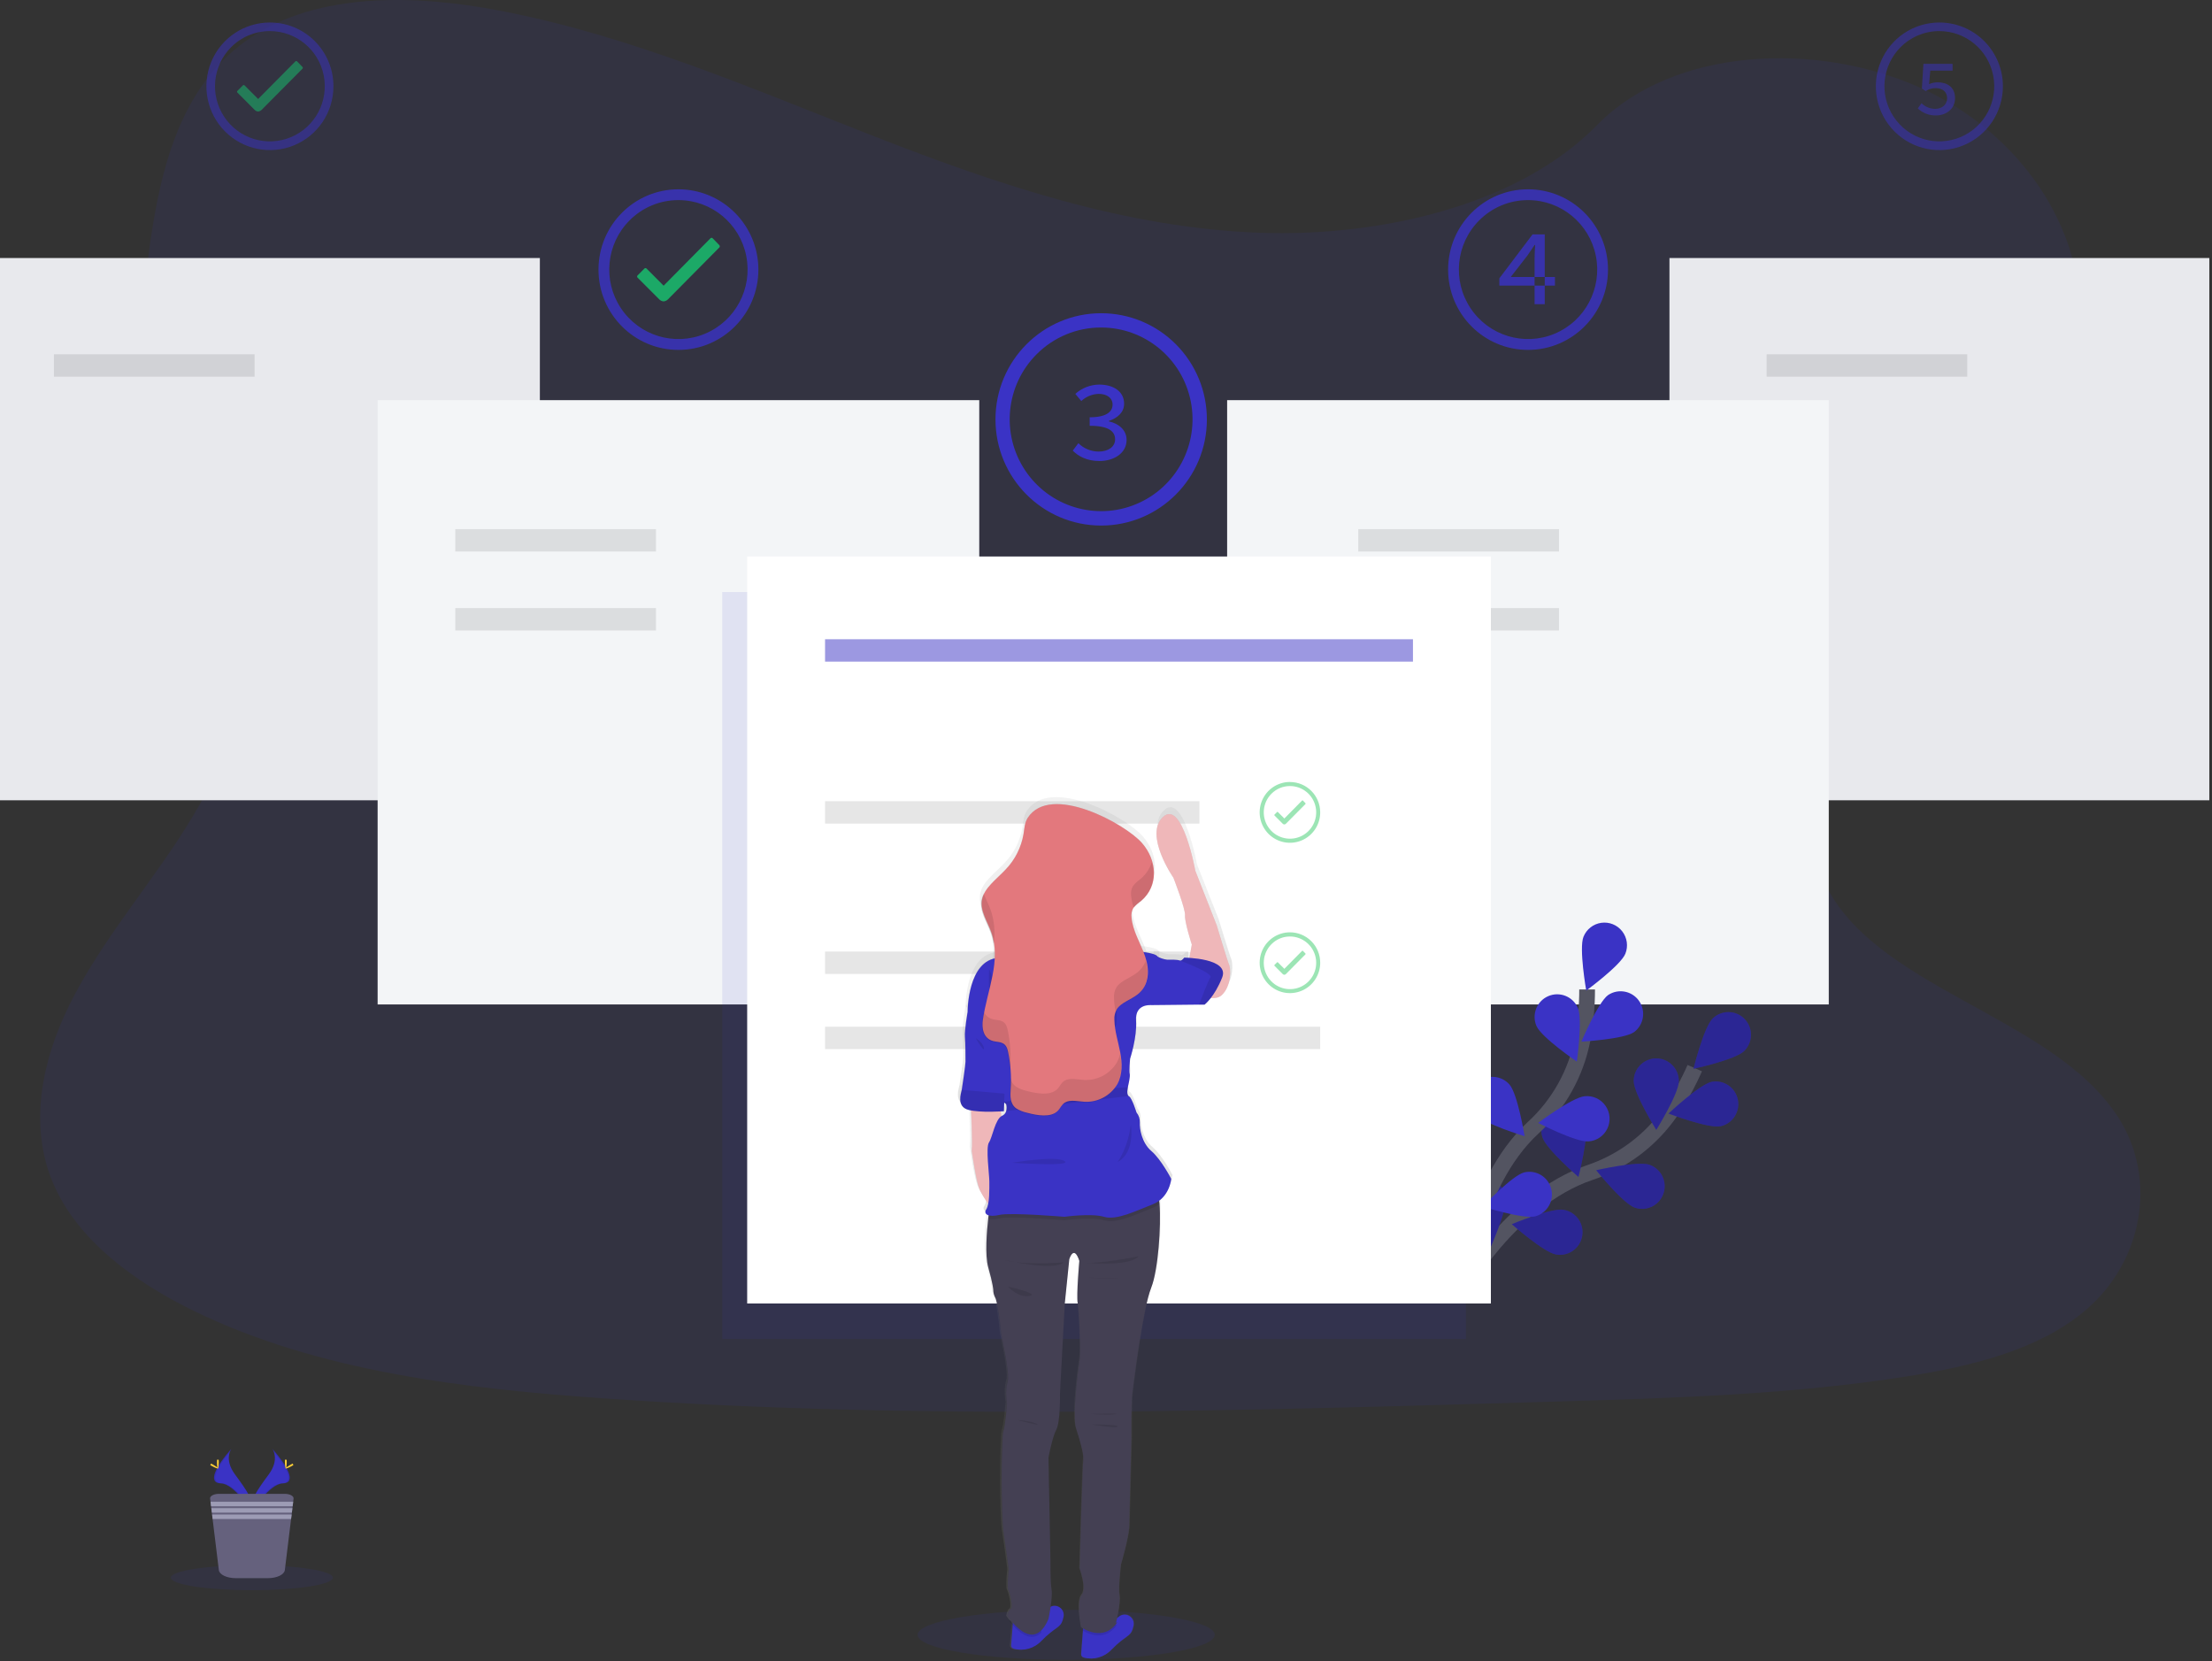 <svg xmlns="http://www.w3.org/2000/svg" xmlns:xlink="http://www.w3.org/1999/xlink" width="281" height="211" viewBox="0 0 281 211">
    <rect x="0" y="0" width="281" height="211" fill="#333333" stroke="none"/>
    <linearGradient id="a">
        <stop offset="0" stop-color="#808080" stop-opacity=".25"/>
        <stop offset=".54" stop-color="#808080" stop-opacity=".12"/>
        <stop offset="1" stop-color="#808080" stop-opacity=".1"/>
    </linearGradient>
    <linearGradient id="b" x1="50.016%" x2="50.016%" y1="99.982%" y2=".001%" xlink:href="#a"/>
    <linearGradient id="c" x1="50.028%" x2="50.028%" y1="99.976%" y2="-.106%" xlink:href="#a"/>
    <linearGradient id="d" x1="49.927%" x2="49.927%" y1="99.961%" y2="-.078%" xlink:href="#a"/>
    <linearGradient id="e" x1="50%" x2="50%" y1="99.99%" y2="0%" xlink:href="#a"/>
    <linearGradient id="f" x1="49.97%" x2="49.97%" y1="100.035%" y2="0%" xlink:href="#a"/>
    <linearGradient id="g" x1="50.021%" x2="50.021%" y1="99.979%" y2="-.046%" xlink:href="#a"/>
    <linearGradient id="h" x1="50.024%" x2="50.024%" y1="78.348%" y2="21.348%" xlink:href="#a"/>
    <linearGradient id="i" x1="50.001%" x2="50.001%" y1="99.927%" y2=".101%" xlink:href="#a"/>
    <linearGradient id="j" x1="49.988%" x2="49.988%" y1="99.782%" y2="0%" xlink:href="#a"/>
    <linearGradient id="k" x1="50.032%" x2="50.032%" y1="100%" y2=".02%" xlink:href="#a"/>
    <linearGradient id="l" x1="50%" x2="50%" y1="100%" y2="0%" xlink:href="#a"/>
    <linearGradient id="m" x1="50.004%" x2="50.004%" y1="100%" y2="-.007%" xlink:href="#a"/>
    <linearGradient id="n" x1="49.994%" x2="49.994%" y1="99.899%" y2="-.124%" xlink:href="#a"/>
    <linearGradient id="o" x1="49.975%" x2="49.975%" y1="99.987%" y2="-.029%" xlink:href="#a"/>
    <linearGradient id="p" x1="50.04%" x2="50.04%" y1="99.997%" y2="-.18%" xlink:href="#a"/>
    <linearGradient id="q" x1="50.04%" x2="50.04%" y1="99.797%" y2="-.19%" xlink:href="#a"/>
    <linearGradient id="r" x1="49.828%" x2="49.828%" y1="100%" y2="0%" xlink:href="#a"/>
    <linearGradient id="s" x1="49.939%" x2="49.939%" y1="99.889%" y2="-.222%" xlink:href="#a"/>
    <linearGradient id="t" x1="50.007%" x2="50.007%" y1="100.021%" y2=".095%" xlink:href="#a"/>
    <linearGradient id="u" x1="49.986%" x2="49.986%" y1="100.005%" y2="0%" xlink:href="#a"/>
    <linearGradient id="v" x1="49.783%" x2="49.783%" y1="100.118%" y2="0%" xlink:href="#a"/>
    <linearGradient id="w" x1="49.791%" x2="49.791%" y1="100.035%" y2="0%" xlink:href="#a"/>
    <linearGradient id="x" x1="51.108%" x2="51.108%" y1="100.087%" y2="0%" xlink:href="#a"/>
    <linearGradient id="y" x1="49.981%" x2="49.981%" y1="100.109%" y2=".574%" xlink:href="#a"/>
    <linearGradient id="z" x1="50%" x2="50%" y1="100.006%" y2="0%" xlink:href="#a"/>
    <linearGradient id="A" x1="49.993%" x2="49.993%" y1="66.72%" y2="32.72%" xlink:href="#a"/>
    <linearGradient id="B" x1="49.997%" x2="49.997%" y1="100.025%" y2="0%" xlink:href="#a"/>
    <linearGradient id="C" x1="49.996%" x2="49.996%" y1="99.974%" y2="-.014%" xlink:href="#a"/>
    <linearGradient id="D" x1="49.713%" x2="49.713%" y1="100%" y2="0%" xlink:href="#a"/>
    <linearGradient id="E" x1="49.888%" x2="49.888%" y1="100%" y2="-.036%" xlink:href="#a"/>
    <linearGradient id="F" x1="50.033%" x2="50.033%" y1="99.858%" y2="-.134%" xlink:href="#a"/>
    <linearGradient id="G" x1="50.083%" x2="50.083%" y1="100%" y2="0%" xlink:href="#a"/>
    <linearGradient id="H" x1="50.074%" x2="50.074%" y1="99.959%" y2="0%" xlink:href="#a"/>
    <linearGradient id="I" x1="50.009%" x2="50.009%" y1="100.128%" y2=".043%" xlink:href="#a"/>
    <linearGradient id="J" x1="49.992%" x2="49.992%" y1="100.132%" y2=".132%" xlink:href="#a"/>
    <g fill="none" fill-rule="evenodd">
        <path fill="#3a33c5" d="m160.116 29.567c-17.104-.595-33.394-6.142-48.949-12.209-15.555-6.067-30.962-12.798-47.657-16.001-10.737-2.07-23.018-2.362-31.668 3.421-8.322 5.563-11.018 15.176-12.463 24.078-1.089 6.704-1.728 13.761 1.253 20.038 2.072 4.358 5.745 8.021 8.288 12.193 8.845 14.526 2.593 32.436-6.99 46.616-4.493 6.651-9.712 13.005-13.182 20.078-3.47 7.073-5.074 15.195-2.038 22.419 3.007 7.166 10.177 12.538 17.944 16.32 15.775 7.684 34.356 9.881 52.488 11.129 40.125 2.755 80.461 1.563 120.692.366 14.889-.441 29.842-.889 44.488-3.201 8.134-1.285 16.53-3.323 22.437-8.244 7.495-6.245 9.353-16.819 4.329-24.651-8.425-13.135-31.713-16.397-37.609-30.493-3.24-7.761.087-16.402 4.799-23.597 10.106-15.439 27.043-28.983 27.934-46.627.613-12.119-7.529-24.256-20.119-29.991-13.195-6.012-31.496-5.255-41.227 4.692-10.029 10.247-27.651 14.191-42.749 13.663z" opacity=".1"/>
        <path fill="#e8e9ed" d="m0 32.773h68.582v68.876h-68.582z"/>
        <path fill="#e8e9ed" d="m212.078 32.773h68.582v68.876h-68.582z"/>
        <path fill="#17c671" d="m38.423 8.501-.684-.703c-.028-.031-.067-.048-.108-.048-.041-.001-.081.016-.108.048l-4.731 4.777-1.723-1.728c-.028-.03-.067-.047-.108-.047-.041 0-.08.017-.108.047l-.69.693c-.03.029-.048.069-.048.111 0 .042.017.082.048.111l2.172 2.179c.117.13.278.21.452.223.171-.015.332-.091.452-.215l5.188-5.226c.057-.063.057-.159 0-.223z" opacity=".5"/>
        <path fill="#3a33c5" fill-rule="nonzero" d="m34.29 3.949c3.327.002 6.189 2.364 6.836 5.641.647 3.277-1.1 6.557-4.174 7.835-3.074 1.277-6.618.197-8.466-2.582s-1.484-6.48.868-8.843c1.307-1.318 3.084-2.057 4.937-2.052zm0-1.091c-3.264 0-6.206 1.975-7.454 5.003-1.249 3.028-.558 6.514 1.75 8.831s5.779 3.01 8.794 1.755c3.015-1.255 4.98-4.21 4.979-7.488.001-2.149-.849-4.21-2.363-5.729-1.513-1.519-3.566-2.372-5.706-2.371z" opacity=".5"/>
        <path fill="#17c671" d="m91.391 31.148-.862-.886c-.035-.038-.084-.059-.135-.058-.052-.002-.103.019-.137.058l-5.954 6.025-2.17-2.176c-.035-.037-.084-.058-.135-.058-.052-0-.101.021-.137.058l-.869.873c-.038.036-.06.087-.06.139s.022.103.06.139l2.733 2.739c.148.163.352.263.571.279.214-.018.414-.112.566-.265l6.528-6.593c.063-.077.063-.188 0-.265z" opacity=".8"/>
        <path fill="#3a33c5" fill-rule="nonzero" d="m86.185 25.416c4.192.001 7.799 2.975 8.617 7.105.817 4.129-1.384 8.263-5.257 9.874-3.873 1.611-8.339.25-10.668-3.251-2.329-3.5-1.871-8.165 1.093-11.142 1.644-1.662 3.883-2.593 6.216-2.585zm0-1.372c-5.609 0-10.156 4.567-10.156 10.2s4.547 10.2 10.156 10.2 10.156-4.567 10.156-10.2c.001-2.705-1.069-5.3-2.974-7.213-1.905-1.913-4.488-2.987-7.182-2.987z" opacity=".8"/>
        <path fill="#3a33c5" fill-rule="nonzero" d="m246.367 3.949c3.327.002 6.189 2.364 6.836 5.641.647 3.277-1.1 6.557-4.174 7.835-3.074 1.277-6.618.197-8.466-2.582-1.848-2.778-1.484-6.48.868-8.843 1.307-1.318 3.084-2.057 4.937-2.052zm0-1.091c-3.264 0-6.206 1.975-7.454 5.003-1.249 3.028-.558 6.514 1.75 8.831 2.308 2.317 5.779 3.01 8.794 1.755 3.015-1.255 4.98-4.21 4.979-7.488.001-2.149-.849-4.21-2.363-5.729-1.513-1.519-3.566-2.372-5.706-2.371z" opacity=".5"/>
        <path fill="#3a33c5" fill-rule="nonzero" d="m194.102 25.416c4.193-.005 7.806 2.965 8.628 7.095s-1.376 8.267-5.248 9.881c-3.873 1.614-8.342.255-10.673-3.245-2.331-3.501-1.874-8.167 1.091-11.145 1.645-1.66 3.883-2.591 6.216-2.585zm.013-1.372c-5.609 0-10.156 4.567-10.156 10.2s4.547 10.2 10.156 10.2c5.609 0 10.156-4.567 10.156-10.2.001-2.708-1.071-5.304-2.979-7.218-1.908-1.913-4.495-2.986-7.191-2.982z" opacity=".8"/>
        <path fill="#3a33c5" fill-rule="nonzero" d="m139.888 41.6c5.539.004 10.305 3.936 11.382 9.393 1.078 5.457-1.832 10.918-6.95 13.045-5.118 2.127-11.02.328-14.097-4.298-3.077-4.626-2.472-10.79 1.445-14.724 2.175-2.196 5.135-3.426 8.219-3.416zm0-1.815c-7.416 0-13.428 6.038-13.428 13.485 0 7.448 6.012 13.485 13.428 13.485 7.416 0 13.428-6.038 13.428-13.485.001-3.577-1.414-7.007-3.932-9.536-2.518-2.529-5.934-3.95-9.496-3.949z"/>
        <path fill="#f3f5f7" d="m47.971 50.826h76.428v76.756h-76.428z"/>
        <path fill="#f3f5f7" d="m155.888 50.826h76.428v76.756h-76.428z"/>
        <path fill="#000" d="m6.853 45h25.492v2.845h-25.492z" opacity=".1"/>
        <path fill="#000" d="m224.419 45h25.492v2.845h-25.492z" opacity=".1"/>
        <path stroke="#535461" stroke-width="2" d="m185.307 164.131s6.623-11.781 16.596-15.176c4.192-1.397 7.82-4.122 10.338-7.766 1.181-1.742 2.202-3.589 3.05-5.518"/>
        <g fill="#3a33c5">
            <path d="m221.563 133.503c-1.136 1.107-6.43 2.253-6.43 2.253s1.3-5.279 2.437-6.388c1.137-1.107 2.953-1.079 4.055.062s1.075 2.965-.062 4.073z"/>
            <path d="m218.568 143.053c-1.554.311-6.607-1.616-6.607-1.616s3.946-3.716 5.5-4.032c1.535-.269 3.003.742 3.306 2.277s-.67 3.032-2.191 3.371z"/>
            <path d="m207.667 153.39c-1.496-.531-4.897-4.751-4.897-4.751s5.285-1.213 6.773-.693c.968.337 1.684 1.166 1.878 2.177s-.164 2.048-.938 2.722c-.774.674-1.848.882-2.816.545z"/>
            <path d="m197.677 159.343c-1.565-.265-5.629-3.851-5.629-3.851s5-2.089 6.562-1.831c1.019.159 1.874.855 2.24 1.822s.187 2.058-.469 2.857c-.656.798-1.689 1.181-2.704 1.004z"/>
            <path d="m207.54 137.312c0 1.592 2.865 6.203 2.865 6.203s2.865-4.61 2.865-6.2c0-1.59-1.284-2.88-2.867-2.88s-2.867 1.289-2.867 2.88z"/>
            <path d="m195.931 144.43c.473 1.518 4.583 5.059 4.583 5.059s1.364-5.26.891-6.779c-.306-.982-1.11-1.725-2.11-1.95s-2.043.103-2.737.86c-.694.757-.933 1.828-.627 2.81z"/>
            <path d="m185.592 152.894c.211 1.577 3.663 5.762 3.663 5.762s2.23-4.953 2.022-6.529c-.136-1.02-.804-1.889-1.752-2.28-.948-.391-2.031-.245-2.842.384-.811.629-1.227 1.644-1.09 2.664z"/>
        </g>
        <path fill="#000" d="m221.563 133.503c-1.136 1.107-6.43 2.253-6.43 2.253s1.3-5.279 2.437-6.388c1.137-1.107 2.953-1.079 4.055.062s1.075 2.965-.062 4.073z" opacity=".25"/>
        <path fill="#000" d="m218.568 143.053c-1.554.311-6.607-1.616-6.607-1.616s3.946-3.716 5.5-4.032c1.535-.269 3.003.742 3.306 2.277s-.67 3.032-2.191 3.371z" opacity=".25"/>
        <path fill="#000" d="m207.667 153.39c-1.496-.531-4.897-4.751-4.897-4.751s5.285-1.213 6.773-.693c.968.337 1.684 1.166 1.878 2.177s-.164 2.048-.938 2.722c-.774.674-1.848.882-2.816.545z" opacity=".25"/>
        <path fill="#000" d="m197.677 159.343c-1.565-.265-5.629-3.851-5.629-3.851s5-2.089 6.562-1.831c1.019.159 1.874.855 2.24 1.822s.187 2.058-.469 2.857c-.656.798-1.689 1.181-2.704 1.004z" opacity=".25"/>
        <path fill="#000" d="m207.54 137.312c0 1.592 2.865 6.203 2.865 6.203s2.865-4.61 2.865-6.2c0-1.59-1.284-2.88-2.867-2.88s-2.867 1.289-2.867 2.88z" opacity=".25"/>
        <path fill="#000" d="m195.931 144.43c.473 1.518 4.583 5.059 4.583 5.059s1.364-5.26.891-6.779c-.306-.982-1.11-1.725-2.11-1.95s-2.043.103-2.737.86c-.694.757-.933 1.828-.627 2.81z" opacity=".25"/>
        <path fill="#000" d="m185.592 152.894c.211 1.577 3.663 5.762 3.663 5.762s2.23-4.953 2.022-6.529c-.136-1.02-.804-1.889-1.752-2.28-.948-.391-2.031-.245-2.842.384-.811.629-1.227 1.644-1.09 2.664z" opacity=".25"/>
        <path stroke="#535461" stroke-width="2" d="m185.687 163.898s1.303-13.464 9.049-20.628c3.269-2.986 5.486-6.956 6.319-11.314.378-2.072.566-4.174.563-6.28"/>
        <path fill="#3a33c5" d="m206.475 121.141c-.592 1.476-4.968 4.677-4.968 4.677s-.943-5.353-.351-6.829c.383-.954 1.244-1.631 2.258-1.775 1.014-.144 2.028.266 2.66 1.076.632.81.785 1.897.402 2.852z"/>
        <path fill="#3a33c5" d="m207.59 131.091c-1.295.916-6.699 1.216-6.699 1.216s2.114-5.011 3.401-5.924c1.294-.857 3.032-.526 3.923.747.892 1.273.615 3.027-.625 3.961z"/>
        <path fill="#3a33c5" d="m201.795 144.977c-1.586.133-6.393-2.349-6.393-2.349s4.334-3.257 5.912-3.389c1.031-.106 2.039.355 2.636 1.207.597.851.69 1.96.243 2.899-.447.94-1.364 1.564-2.398 1.632z"/>
        <path fill="#3a33c5" d="m195.056 154.492c-1.535.398-6.699-1.231-6.699-1.231s3.726-3.944 5.259-4.345c1.519-.364 3.048.56 3.44 2.078.392 1.518-.497 3.072-2 3.496z"/>
        <path fill="#3a33c5" d="m195.191 130.332c.642 1.454 5.122 4.512 5.122 4.512s.764-5.382.124-6.837c-.641-1.455-2.336-2.112-3.784-1.468s-2.103 2.346-1.461 3.801z"/>
        <path fill="#3a33c5" d="m187.447 141.558c1.057 1.194 6.232 2.76 6.232 2.76s-.877-5.367-1.921-6.561c-1.045-1.195-2.857-1.314-4.047-.264-1.19 1.05-1.308 2.869-.263 4.065z"/>
        <path fill="#3a33c5" d="m181.414 153.507c.827 1.356 5.674 3.779 5.674 3.779s.042-5.438-.793-6.794c-.829-1.355-2.595-1.779-3.944-.946-1.349.833-1.771 2.606-.942 3.961z"/>
        <path fill="#000" d="m57.837 67.209h25.492v2.845h-25.492z" opacity=".1"/>
        <path fill="#000" d="m104.811 92.219h15.22v2.845h-15.22z" opacity=".1"/>
        <path fill="#000" d="m104.811 111.312h22.537v2.845h-22.537z" opacity=".1"/>
        <path fill="#000" d="m57.837 77.237h25.492v2.845h-25.492z" opacity=".1"/>
        <path fill="#000" d="m172.55 67.209h25.492v2.845h-25.492z" opacity=".1"/>
        <path fill="#000" d="m172.55 77.237h25.492v2.845h-25.492z" opacity=".1"/>
        <path fill="#3a33c5" d="m136.276 57.235.714-.94c.686.676 1.608 1.056 2.569 1.062 1.205 0 2.098-.592 2.098-1.55 0-1.04-.856-1.725-3.229-1.725v-1.08c2.114 0 2.907-.698 2.907-1.619 0-.833-.711-1.354-1.765-1.354-.822.024-1.606.347-2.209.908l-.758-.908c.833-.748 1.908-1.168 3.026-1.181 1.826 0 3.171.881 3.171 2.426 0 1.088-.793 1.799-1.934 2.192v.058c1.224.265 2.249 1.08 2.249 2.352 0 1.677-1.586 2.683-3.457 2.683-1.591-.003-2.682-.61-3.38-1.324z"/>
        <path fill="#3a33c5" d="m4.667 3.052c0-.51.045-1.16.071-1.669h-.066c-.291.451-.621.9-.917 1.348l-2.114 2.723h5.613v1.096h-7.061v-.929l4.215-5.574h1.551v8.862h-1.292z" opacity=".8" transform="translate(190.278 29.726)"/>
        <path fill="#3a33c5" d="m.225 5.807.478-.656c.462.455 1.083.711 1.731.714.851 0 1.52-.51 1.52-1.346s-.589-1.287-1.464-1.287c-.443-.004-.877.125-1.247.369l-.497-.321.201-3.134h3.7v.863h-2.828l-.156 1.717c.344-.157.719-.237 1.097-.234 1.213 0 2.201.626 2.201 2.012s-1.158 2.195-2.408 2.195c-.863.025-1.701-.295-2.328-.892z" opacity=".5" transform="translate(243.397 7.962)"/>
        <path fill="#3a33c5" d="m91.746 75.196h94.476v94.881h-94.476z" opacity=".1"/>
        <path fill="#fff" d="m94.917 70.684h94.476v94.881h-94.476z"/>
        <path fill="#3a33c5" d="m104.811 81.194h74.684v2.845h-74.684z" opacity=".5"/>
        <path fill="#000" d="m104.811 101.766h47.556v2.845h-47.556z" opacity=".1"/>
        <path fill="#000" d="m104.811 120.862h46.142v2.845h-46.142z" opacity=".1"/>
        <path fill="#000" d="m104.811 130.409h62.9v2.845h-62.9z" opacity=".1"/>
        <path fill="#3acc6c" d="m165.838 102.018-.325-.337c-.014-.013-.033-.021-.053-.021-.019 0-.037.008-.05.021l-2.254 2.283-.822-.825c-.015-.013-.033-.021-.053-.021-.019.001-.037.008-.05.021l-.33.332c-.014.014-.022.033-.022.053 0 .02.008.039.022.053l1.036 1.038c.056.062.134.099.217.106.082-.007.158-.044.214-.104l2.471-2.492c.025-.031.025-.075 0-.106z" opacity=".5"/>
        <path fill="#3acc6c" fill-rule="nonzero" d="m163.869 99.841c1.589-.001 2.957 1.125 3.268 2.69.311 1.565-.523 3.132-1.99 3.743-1.468.611-3.161.096-4.044-1.231-.883-1.327-.71-3.095.414-4.223.622-.629 1.469-.982 2.352-.979zm0-.518c-1.556-.001-2.959.939-3.555 2.383s-.267 3.105.833 4.21c1.1 1.105 2.755 1.435 4.192.837 1.437-.598 2.374-2.007 2.372-3.57-.003-2.129-1.722-3.854-3.843-3.854z" opacity=".5"/>
        <path fill="#3acc6c" d="m165.838 121.111-.325-.334c-.014-.014-.033-.022-.053-.021-.019-.001-.038.007-.05.021l-2.254 2.28-.822-.823c-.014-.015-.033-.023-.053-.024-.019.001-.038.009-.05.024l-.33.329c-.014.014-.022.033-.022.053 0 .02.008.039.022.053l1.036 1.04c.056.062.134.099.217.106.081-.008.157-.045.214-.104l2.471-2.495c.025-.031.025-.075 0-.106z" opacity=".5"/>
        <path fill="#3acc6c" fill-rule="nonzero" d="m163.869 118.951c1.589-.001 2.957 1.125 3.268 2.69.311 1.565-.523 3.132-1.99 3.743-1.468.611-3.161.096-4.044-1.231-.883-1.327-.71-3.095.414-4.223.622-.629 1.469-.982 2.352-.979zm0-.531c-1.555-.001-2.958.939-3.554 2.382s-.268 3.104.832 4.209 2.754 1.436 4.191.838c1.437-.598 2.374-2.006 2.374-3.568.001-1.024-.404-2.006-1.125-2.73-.721-.724-1.698-1.131-2.718-1.131z" opacity=".5"/>
        <ellipse cx="135.443" cy="207.651" fill="#3a33c5" opacity=".1" rx="18.872" ry="3.18"/>
        <path fill="#3a33c5" d="m34.596 184.027s.983 1.293-.455 3.246c-1.438 1.953-2.627 3.599-2.146 4.817 0 0 2.17-3.625 3.938-3.676 1.768-.05.605-2.206-1.337-4.387z"/>
        <path fill="#000" d="m34.596 184.027c.086.125.153.262.201.406 1.723 2.036 2.643 3.933.986 3.981-1.543.045-3.396 2.816-3.84 3.517.014.054.032.107.053.159 0 0 2.17-3.625 3.938-3.676 1.768-.05.605-2.206-1.337-4.387z" opacity=".1"/>
        <path fill="#ffd037" d="m36.425 185.675c0 .457-.05.825-.114.825-.063 0-.114-.369-.114-.825s.063-.242.127-.242.1-.212.1.242z"/>
        <path fill="#ffd037" d="m37.054 186.219c-.399.218-.745.35-.774.295-.029-.056.264-.265.666-.496.402-.231.24-.058.264 0s.24-.016-.156.202z"/>
        <path fill="#3a33c5" d="m29.395 184.027s-.986 1.293.455 3.246c1.44 1.953 2.624 3.599 2.146 4.817 0 0-2.172-3.625-3.938-3.676-1.765-.05-.608-2.206 1.337-4.387z"/>
        <path fill="#000" d="m29.395 184.027c-.086.125-.153.262-.201.406-1.726 2.036-2.643 3.933-.986 3.981 1.543.045 3.396 2.816 3.84 3.517-.016.053-.032.106-.053.159 0 0-2.172-3.625-3.938-3.676-1.765-.05-.608-2.206 1.337-4.387z" opacity=".1"/>
        <path fill="#ffd037" d="m27.564 185.675c0 .457.05.825.114.825s.114-.369.114-.825-.063-.242-.127-.242-.1-.212-.1.242z"/>
        <path fill="#ffd037" d="m26.938 186.219c.396.218.743.35.774.295.032-.056-.264-.265-.666-.496-.402-.231-.24-.058-.264 0s-.243-.016.156.202z"/>
        <ellipse cx="31.996" cy="200.394" fill="#3a33c5" opacity=".1" rx="10.293" ry="1.587"/>
        <path fill="#65617d" d="m37.294 190.346-.05.406-.069.568-.029.239-.069.571-.029.239-.071.568-.793 6.487c-.069.579-1.012 1.03-2.149 1.03h-4.088c-1.136 0-2.077-.451-2.146-1.03l-.793-6.487-.069-.568-.029-.239-.069-.571-.029-.239-.069-.568-.053-.406c-.04-.326.47-.602 1.113-.602h8.372c.647 0 1.158.276 1.118.602z"/>
        <path fill="#9d9cb5" d="m37.244 190.749-.069.571h-10.36l-.071-.571z"/>
        <path fill="#9d9cb5" d="m37.146 191.559-.069.571h-10.164l-.069-.571z"/>
        <path fill="#9d9cb5" d="m37.049 192.366-.071.571h-9.966l-.069-.571z"/>
        <path fill="#000" fill-rule="nonzero" d="m156.144 122.563c-.177-.364-1.586-5.043-1.586-5.043l-2.714-6.919s-1.646-9.106-4.104-6.834c-2.458 2.272 1.321 7.723 1.321 7.723s1.551 3.981 1.472 4.777c-.079.796.864 3.716.864 3.716l-.307 1.677c-.399-.027-.658-.027-.658-.027s-.243.35-.476.374c-.039.005-.08-0-.116-.016-.264-.119-1.139-.096-1.586-.096-.415-.056-.817-.186-1.187-.382-.153-.308-1.02-.491-1.789-.595-.584-1.46-1.406-2.88-1.52-4.403-.056-.415.026-.836.233-1.2.051-.078.11-.151.174-.218.214-.218.476-.409.714-.61.119-.101.227-.204.33-.311 2.016-1.964 1.697-5.006-.132-7.11-2.114-2.434-11.649-7.67-14.535-3.185-.402.626-.415 1.351-.529 2.046-.288 1.701-1.082 3.274-2.278 4.512-.957 1.022-2.212 1.964-2.762 3.121l-.018-.042c-.131.251-.227.519-.285.796-.277 1.409.669 2.766 1.165 4.138.169.466.291.948.365 1.439l.032-.303c.122.701.163 1.413.124 2.123-3.462.711-3.465 6.704-3.465 6.704s-.425 2.389-.354 3.241.071 2.715.071 3.169-.428 3.241-.476 3.575c-.061.369-.711 2.137.859 2.535.108.029.225.053.344.074.066 1.431.19 4.432.082 5.096 0 0 .571 4.029 1.044 5.043.304.599.657 1.172 1.057 1.712-.034.245-.115.48-.24.693-.24.353-.116.642.288.767-.012.122-.028.26-.048.414-.172 1.555-.431 4.642 0 6.208.605 2.145.64 2.858.64 2.858-0.0.349.085.693.248 1.001.264.358.714 3.681.714 4.217 0 .536 1.21 5.361.854 6.505s-.071 2.752-.071 2.752-.214 2.824-.462 3.432c-.248.608-.357 10.401.034 12.939.391 2.537.642 4.647.642 4.647s-.264 2.322-.037 2.654.605 2.253.32 2.359c-.285.106-.425.894-.425.894.15.23.313.453.486.666-.11-.039-.218-.085-.322-.138.114.162.283.385.489.629l-.193 2.569c-.017.208.117.398.317.451 1.273.351 2.635-.037 3.536-1.006 1.779-1.823 2.378-1.571 2.706-2.681.032-.119.063-.234.087-.345.1-.436-.059-.892-.409-1.169-.35-.278-.827-.329-1.227-.131.114-.796.203-1.669.116-2.171-.177-1.035-.143-3.753-.143-3.753l-.248-13.005s.462-2.572.996-3.572.462-4.512.462-4.512l.605-11.511.603-5.574s.568-1.93 1.279.215c0 0-.391 4.324-.211 5.361.18 1.038.425 6.075.248 7.185s-.962 7.185-.462 8.721c.499 1.537 1.031 3.395.925 4.002s-.462 13.801-.462 13.801.959 2.537.248 3.36c-.711.823-.034 4.111-.034 4.111s.085.061.233.149l-.021.265-.222 2.957c-.016.207.117.397.317.451 1.273.35 2.634-.038 3.536-1.006 1.779-1.823 2.378-1.574 2.706-2.681.032-.119.063-.236.09-.348.11-.485-.1-.987-.521-1.248-.422-.261-.962-.223-1.344.093-.012.013-.025.024-.04.035-.045.04-.092.074-.14.109l-.069.045c.177-.817.436-2.211.314-2.869-.177-.966.177-3.896.177-3.896s1.033-3.503 1.057-4.897c.024-1.393.285-11.147.285-11.147s-.034-4.538.108-5.645c.143-1.107 1.279-10.688 2.418-13.536.875-2.192 1.266-7.779 1.033-10.616-.013-.143-.026-.265-.04-.403 1.393-1.051 1.541-2.781 1.541-2.781s-1.282-2.479-2.516-3.527c-1.234-1.048-1.52-2.858-1.472-3.623.022-.466-.13-.924-.425-1.285 0 0-.571-1.858-.951-2.049-.031-.016-.059-.037-.082-.064-.264-.281-.061-1.08-.061-1.08v-.024c.042-.186.32-1.385.23-1.693s.048-1.906.048-1.906.904-2.715.761-4.86c-.143-2.145 1.85-1.956 1.85-1.956l6.155-.064h.7c.295-.253.561-.539.793-.852.48.091.977-.031 1.361-.334 1.306-1.2 1.144-3.49.967-3.859zm-28.624 18.579.045-1.088.24.207c.073.285.073.585 0 .871-.075.272-.27.495-.529.605-.031.015-.06.033-.087.053l-.061-.621c.251-.016.391-.029.391-.029z" opacity=".1"/>
        <path fill="url(#b)" d="m150.61 124.673s3.504 2.264 4.831 1.062c1.327-1.202 1.163-3.522.983-3.888s-1.607-5.077-1.607-5.077l-2.756-6.975s-1.676-9.18-4.176-6.901c-2.5 2.28 1.348 7.784 1.348 7.784s1.586 4.016 1.496 4.82c-.09.804.877 3.75.877 3.75z"/>
        <path fill="url(#c)" d="m144.075 206.464c-.026.114-.055.231-.092.35-.325 1.117-.941.865-2.748 2.702-.92.978-2.302 1.368-3.594 1.014-.202-.053-.338-.244-.322-.454l.227-2.981.108-1.436s2.878.812 4.345-.215c.048-.035.095-.069.14-.109l.042-.035c.387-.318.932-.356 1.358-.094.427.262.642.766.537 1.257z"/>
        <path fill="url(#d)" d="m135.044 205.339c-.024.114-.055.231-.09.35-.325 1.117-.941.865-2.748 2.702-.92.977-2.301 1.368-3.594 1.017-.204-.052-.341-.246-.322-.457l.225-2.981.111-1.436s2.878.812 4.342-.215c.05-.035.095-.069.143-.109l.042-.035c.386-.32.932-.358 1.359-.096.427.262.641.767.534 1.258z"/>
        <path fill="url(#e)" d="m4.154.096.119 1.547c-1.654 1.646-3.621-.796-4.202-1.608 1.514.78 4.083.061 4.083.061z" opacity=".1" transform="translate(127.909 205.692)"/>
        <path fill="url(#f)" d="m4.353.99.219-.143c-1.512 2.288-3.753 1.231-4.45.823l.108-1.436s2.878.812 4.345-.215c-.116.56-.222.971-.222.971z" opacity=".1" transform="translate(137.423 205.426)"/>
        <path fill="url(#g)" d="m146.371 163.139c-1.158 2.882-2.315 12.541-2.46 13.658s-.108 5.693-.108 5.693l-.301 11.243c-.034 1.407-1.084 4.937-1.084 4.937s-.362 2.957-.182 3.928-.47 3.533-.47 3.533l.219-.143c-1.81 2.736-4.667.682-4.667.682s-.687-3.315.034-4.143c.721-.828-.251-3.387-.251-3.387s.359-13.297.47-13.91-.412-2.487-.941-4.037c-.529-1.55.288-7.676.47-8.793.182-1.117-.074-6.197-.264-7.243-.19-1.046.217-5.406.217-5.406-.724-2.16-1.303-.215-1.303-.215l-.579 5.659-.595 11.617s.074 3.53-.47 4.538c-.544 1.009-1.012 3.604-1.012 3.604l.264 13.117s-.037 2.739.145 3.785c.182 1.046-.399 3.748-.399 3.748-2.024 4.756-5.285-.395-5.285-.395s.143-.796.433-.902c.291-.106-.108-2.054-.325-2.389s.034-2.654.034-2.654-.251-2.123-.65-4.687-.288-12.432-.037-13.045c.251-.613.47-3.45.47-3.45s-.288-1.622.074-2.776c.362-1.155-.869-6.017-.869-6.558s-.47-3.891-.724-4.247c-.17-.309-.261-.656-.264-1.009 0 0-.037-.722-.653-2.882-.449-1.592-.185-4.692 0-6.258.063-.581.116-.95.116-.95s20.764-3.352 21.597-2.593c.196.175.325.796.399 1.661.235 2.829-.164 8.464-1.049 10.672z"/>
        <path fill="url(#h)" d="m.04.191c.098 0 2.378.194 3.232.024.854-.17-3.232-.024-3.232-.024z" opacity=".1" transform="translate(138.48 179.151)"/>
        <path fill="url(#i)" d="m.209.21s3.171.552 3.33.265c.159-.287-3.33-.265-3.33-.265z" opacity=".1" transform="translate(138.48 180.478)"/>
        <path fill="url(#j)" d="m.053.165s1.639.072 2.532.48c.893.409-2.532-.48-2.532-.48z" opacity=".1" transform="translate(128.966 179.947)"/>
        <path fill="url(#k)" d="m123.062 139.703s.264 5.022.122 5.908c0 0 .579 4.061 1.057 5.093.432.824.94 1.604 1.52 2.33l1.422-9.969-.33-3.413z"/>
        <ellipse cx="138.015" cy="111.281" fill="url(#l)" rx="5.571" ry="5.55"/>
        <path fill="url(#m)" d="m135.121 113.876s-1.736 3.387-3.473 4.974c-1.736 1.587 10.418 3.387 10.706 3.387.288 0-2.17-7.206-1.736-8.071.433-.865-5.497-.289-5.497-.289z"/>
        <path fill="url(#n)" d="m22.154 1.953c-.273.208-.573.376-.893.499-2.217.865-4.63 2.068-6.271 1.592-1.641-.475-5.111 0-5.111 0s-6.995-.579-8.393-.242c-.469.143-.967.156-1.443.037.063-.581.116-.95.116-.95s20.764-3.352 21.597-2.593c.196.17.325.783.399 1.656z" opacity=".1" transform="translate(125.266 150.487)"/>
        <path fill="url(#o)" d="m148.94 149.239s-.193 2.389-2.413 3.267c-2.22.879-4.63 2.068-6.271 1.592-1.641-.475-5.111 0-5.111 0s-6.995-.579-8.393-.242c-1.398.337-2.114-.096-1.689-.722.425-.626.388-2.689.388-3.554 0-.865-.484-4.374-.05-4.998.433-.624.819-3.026 1.689-3.411.264-.11.463-.335.542-.61.076-.288.076-.591 0-.879 0 0-.145-.119-.349-.3-.51-.454-1.377-1.298-1.099-1.574.386-.385 0-2.885 0-2.885s-.917-1.922-.579-2.641c.338-.719-2.941-4.512-2.941-4.512s0-6.534 3.964-6.824c0 0 2.796.098 3.134-1.152.338-1.25 2.556-1.972 2.556-1.972l5.064 1.107s4.493.961 5.307.385 1.448.767 1.448.767 2.796.146 3.087.722c.291.576-.917 6.197-.917 6.197s-2.027-.191-1.882 1.972-.772 4.899-.772 4.899-.145 1.592-.048 1.922c.098.329-.19 1.518-.235 1.707v.024s-.201.796.061 1.091c.025.025.054.046.085.064.386.191.965 2.065.965 2.065.302.363.457.826.436 1.298-.048.77.24 2.593 1.493 3.652 1.253 1.059 2.532 3.543 2.532 3.543z"/>
        <path fill="url(#p)" d="m127.425 138.116v.204l-.09 2.248s-2.965.239-4.583-.17c-1.617-.409-.933-2.184-.869-2.556.048-.337.481-3.148.481-3.604 0-.457 0-2.33-.071-3.185-.071-.855.362-3.267.362-3.267l.312-.385 3.401 1.298z"/>
        <path fill="url(#q)" d="m5.854.579-.09 2.248s-2.965.239-4.583-.17-.933-2.184-.869-2.556z" opacity=".1" transform="translate(121.566 137.747)"/>
        <path fill="url(#r)" d="m.529 3.076c.076-.288.076-.591 0-.879 0 0-.145-.119-.349-.3 2.556-.353 12.669-1.738 16.078-1.887v.024s-.201.796.061 1.091z" opacity=".1" transform="translate(127.116 137.482)"/>
        <path fill="url(#s)" d="m1.816.048s.626 3.533-1.712 4.777c0 0 1.327-1.76 1.712-4.777z" opacity=".1" transform="translate(141.915 142.259)"/>
        <path fill="url(#t)" d="m.243.669s5.642-.961 6.752-.218c1.11.743-6.752.218-6.752.218z" opacity=".1" transform="translate(128.173 146.506)"/>
        <path fill="url(#u)" d="m.653.016s-.867 3.554-.217 4.371.217-4.371.217-4.371z" opacity=".1" transform="translate(141.123 125.273)"/>
        <path fill="url(#v)" d="m.159.027s.793 1.327.314 2.691c-.478 1.364-.314-2.691-.314-2.691z" opacity=".1" transform="translate(125.266 122.353)"/>
        <path fill="url(#w)" d="m123.786 133.96s1.012.602.674 1.539c-.338.937-.674-1.539-.674-1.539z"/>
        <path fill="url(#x)" d="m0 .109s.941.507 1.057 1.25c.116.743-1.057-1.25-1.057-1.25z" opacity=".1" transform="translate(123.681 131.112)"/>
        <path fill="url(#y)" d="m.206.974s5.909.602 7.09-.796c0 .005-5.33 1.062-7.09.796z" opacity=".1" transform="translate(137.423 158.98)"/>
        <path fill="url(#z)" d="m.048.109s6.343 1.489 7.595.311c0 0-5.449.409-7.595-.311z" opacity=".1" transform="translate(127.38 159.511)"/>
        <path fill="url(#A)" d="m.135.268s2.643 0 3.882.072c1.239.072-3.882-.072-3.882-.072z" opacity=".1" transform="translate(137.951 161.634)"/>
        <path fill="url(#B)" d="m.217.069s1.303 1.465 2.772 1.202c1.469-.263-2.772-1.202-2.772-1.202z" opacity=".1" transform="translate(127.645 162.961)"/>
        <path fill="url(#C)" d="m130.42 103.026c-.41.632-.423 1.362-.529 2.062-.291 1.722-1.099 3.314-2.315 4.562-1.158 1.226-2.746 2.336-3.044 3.833-.283 1.423.679 2.789 1.184 4.172 1.321 3.649-.529 7.474-1.07 11.24-.148 1.04.032 2.37 1.321 2.715.402.109.862.096 1.221.265.486.231.634.711.724 1.144.322 1.546.433 3.129.33 4.706-.058.886-.122 1.903.716 2.511.427.265.898.452 1.39.552 1.321.356 3.031.64 3.922-.191.375-.348.529-.841.98-1.117.698-.411 1.689-.133 2.569-.09 1.694.073 3.293-.783 4.178-2.235.711-1.277.65-2.731.386-4.106s-.719-2.734-.753-4.124c-.041-.487.068-.976.312-1.399.529-.828 1.789-1.205 2.643-1.858 1.602-1.221 1.586-3.222 1.015-4.897-.571-1.675-1.628-3.275-1.757-5.006-.057-.419.027-.845.238-1.21.28-.347.607-.653.973-.908 2.339-1.967 2.064-5.199.129-7.41-2.146-2.46-11.842-7.742-14.762-3.211z"/>
        <g opacity=".1" transform="translate(124.209 108.552)">
            <path fill="url(#D)" d="m1.802 10.614c.23-1.452.104-2.939-.367-4.331-.264-.698-.626-1.393-.893-2.091-.134.25-.232.518-.291.796-.285 1.42.679 2.787 1.184 4.172.17.471.293.959.367 1.454z"/>
            <path fill="url(#E)" d="m3.964 26.352c.103-1.576-.009-3.16-.333-4.706-.09-.433-.238-.913-.721-1.144-.362-.173-.822-.159-1.224-.265-.497-.12-.912-.462-1.126-.929-.071.366-.137.733-.19 1.096-.151 1.04.029 2.37 1.321 2.715.402.109.862.096 1.224.265.484.231.632.711.721 1.144.15.717.254 1.443.312 2.174-.005-.114.016-.234.016-.35z"/>
            <path fill="url(#F)" d="m17.706 25.792c-.884 1.452-2.483 2.307-4.176 2.235-.88-.042-1.871-.321-2.569.09-.465.265-.608.77-.98 1.117-.891.831-2.6.547-3.922.191-.492-.1-.963-.287-1.39-.552-.365-.265-.611-.663-.684-1.109 0 .494 0 .99-.032 1.484-.058.884-.122 1.9.716 2.508.427.265.898.452 1.39.552 1.321.358 3.031.64 3.922-.191.373-.348.529-.839.98-1.115.698-.414 1.689-.135 2.569-.09 1.694.073 3.293-.784 4.176-2.237.684-1.226.655-2.617.418-3.944-.092.371-.232.728-.418 1.062z"/>
            <path fill="url(#G)" d="m20.769 2.277c-.366.255-.694.56-.975.908-.21.366-.293.792-.235 1.21.045.526.156 1.044.33 1.542.27-.285.564-.545.88-.778 1.586-1.327 1.966-3.238 1.454-5.019-.271.837-.776 1.578-1.454 2.137z"/>
            <path fill="url(#H)" d="m20.302 14.298c-.856.65-2.114 1.027-2.643 1.858-.245.423-.354.911-.312 1.399.02.562.089 1.122.206 1.672.032-.065.067-.128.106-.188.529-.825 1.786-1.205 2.643-1.858 1.461-1.115 1.586-2.88 1.152-4.454-.221.627-.622 1.173-1.152 1.571z"/>
        </g>
        <path fill="url(#I)" d="m155.523 123.439c-.988 2.497-2.267 3.482-2.267 3.482h-.711l-6.258.064-.724-1.969 1.015-4.247.624.04c.376.198.784.329 1.205.385.457 0 1.35-.024 1.615.096.037.017.079.022.119.016.235-.024.486-.377.486-.377s5.885.011 4.897 2.511z"/>
        <path fill="url(#J)" d="m5.415 2.678c-.988 2.497-2.267 3.482-2.267 3.482h-.711c.37-.99 1.152-3.023 1.459-3.49.307-.467-2.328-1.55-3.861-2.147.235-.024.486-.377.486-.377s5.883.032 4.894 2.532z" opacity=".1" transform="translate(150.108 120.761)"/>
        <path fill="#efb7b9" d="m150.425 125.374s3.436 2.245 4.757 1.046 1.144-3.493.967-3.856-1.586-5.043-1.586-5.043l-2.714-6.919s-1.646-9.106-4.104-6.834c-2.458 2.272 1.321 7.723 1.321 7.723s1.551 3.981 1.472 4.777c-.079.796.864 3.716.864 3.716z"/>
        <path fill="#3a33c5" d="m143.995 206.499c-.026.111-.058.228-.09.348-.322 1.107-.928.857-2.706 2.681-.902.968-2.263 1.355-3.536 1.006-.2-.054-.333-.244-.317-.451l.222-2.957.108-1.423s2.833.796 4.273-.215c.048-.035.095-.069.14-.109.014-.01.028-.022.04-.035.382-.317.923-.354 1.344-.093.422.261.631.763.521 1.248z"/>
        <path fill="#3a33c5" d="m135.102 205.384c-.024.111-.055.226-.087.345-.322 1.109-.928.857-2.706 2.681-.901.969-2.263 1.357-3.536 1.006-.201-.053-.334-.243-.317-.451l.222-2.957.108-1.423s2.833.796 4.273-.215c.049-.033.095-.068.14-.106l.04-.037c.383-.316.923-.352 1.344-.09.421.261.63.763.52 1.248z"/>
        <path fill="#000" d="m132.177 205.827.116 1.537c-1.625 1.63-3.562-.796-4.133-1.592 1.496.764 4.017.056 4.017.056z" opacity=".1"/>
        <path fill="#000" d="m141.733 206.451.214-.141c-1.485 2.267-3.7 1.221-4.379.815l.108-1.423s2.833.796 4.273-.215c-.114.555-.217.963-.217.963z" opacity=".1"/>
        <path fill="#444053" d="m146.252 163.54c-1.139 2.858-2.278 12.437-2.418 13.536-.14 1.099-.108 5.645-.108 5.645l-.285 11.147c-.034 1.393-1.057 4.897-1.057 4.897s-.354 2.919-.177 3.896c.177.977-.462 3.503-.462 3.503l.214-.143c-1.779 2.715-4.59.679-4.59.679s-.677-3.288.034-4.111-.248-3.36-.248-3.36.357-13.188.462-13.801c.106-.613-.428-2.466-.925-4.002-.497-1.537.285-7.615.462-8.721.177-1.107-.071-6.15-.248-7.185-.177-1.035.211-5.361.211-5.361-.711-2.145-1.279-.215-1.279-.215l-.571 5.611-.616 11.521s.071 3.501-.462 4.512c-.534 1.011-.994 3.562-.994 3.562l.248 13.005s-.034 2.718.143 3.753c.177 1.035-.391 3.716-.391 3.716-1.993 4.716-5.196-.393-5.196-.393s.143-.796.425-.894-.106-2.038-.32-2.359c-.214-.321.037-2.654.037-2.654s-.264-2.11-.642-4.647c-.378-2.537-.283-12.331-.034-12.939s.462-3.432.462-3.432-.285-1.608.071-2.752-.854-5.969-.854-6.505-.462-3.859-.714-4.217c-.163-.308-.249-.652-.248-1.001 0 0-.034-.714-.64-2.858-.441-1.566-.182-4.653 0-6.208.063-.576.116-.942.116-.942s20.428-3.323 21.248-2.572c.19.175.32.796.391 1.648.219 2.85-.172 8.437-1.047 10.643z"/>
        <path fill="#000" d="m138.53 179.597c.095 0 2.349.191 3.171.024.822-.167-3.171-.024-3.171-.024z" opacity=".1"/>
        <path fill="#000" d="m138.697 180.932s3.108.549 3.274.265c.166-.284-3.274-.265-3.274-.265z" opacity=".1"/>
        <path fill="#000" d="m129.183 180.361s1.612.072 2.489.475c.877.403-2.489-.475-2.489-.475z" opacity=".1"/>
        <path fill="#efb7b9" d="m123.321 140.282s.264 4.979.119 5.86c0 0 .571 4.029 1.044 5.043.425.816.926 1.59 1.496 2.312l1.401-9.879-.33-3.384z"/>
        <ellipse cx="138.033" cy="112.093" fill="#efb7b9" rx="5.481" ry="5.505"/>
        <path fill="#efb7b9" d="m135.184 114.667s-1.707 3.357-3.417 4.931 10.251 3.36 10.537 3.36c.285 0-2.135-7.15-1.71-8.007.425-.857-5.41-.284-5.41-.284z"/>
        <path fill="#000" d="m147.286 152.923c-.268.206-.563.373-.877.496-2.183.857-4.556 2.049-6.171 1.571s-5.021 0-5.021 0-6.871-.571-8.256-.239c-.465.141-.959.151-1.43.029.063-.576.116-.942.116-.942s20.428-3.323 21.248-2.572c.19.175.32.783.391 1.656z" opacity=".1"/>
        <path fill="#3a33c5" d="m148.787 149.738s-.19 2.389-2.378 3.241-4.556 2.049-6.171 1.574c-1.615-.475-5.021 0-5.021 0s-6.871-.573-8.256-.239c-1.385.334-2.088-.096-1.662-.717.425-.621.381-2.654.381-3.525s-.476-4.337-.048-4.958c.428-.621.793-3.002 1.662-3.384.259-.111.453-.333.529-.605.073-.285.073-.585 0-.871 0 0-.143-.119-.344-.297-.502-.451-1.353-1.287-1.078-1.561.378-.382 0-2.861 0-2.861s-.904-1.906-.571-2.62c.333-.714-2.907-4.48-2.907-4.48s0-6.481 3.893-6.768c0 0 2.751.096 3.084-1.144.333-1.239 2.516-1.953 2.516-1.953l4.982 1.096s4.413.953 5.219.382c.806-.571 1.414.759 1.414.759s2.751.143 3.037.714c.285.571-.901 6.147-.901 6.147s-1.993-.188-1.85 1.956c.143 2.145-.761 4.86-.761 4.86s-.143 1.574-.048 1.906-.188 1.508-.23 1.693v.024s-.196.796.061 1.08c.023.026.051.048.082.064.381.188.951 2.049.951 2.049.296.36.447.818.425 1.285-.048.764.238 2.574 1.472 3.623 1.234 1.048 2.519 3.53 2.519 3.53z"/>
        <path fill="#3a33c5" d="m127.616 138.708v.202l-.087 2.229s-2.907.239-4.493-.167c-1.586-.406-.92-2.166-.859-2.535.048-.334.476-3.124.476-3.575s0-2.312-.071-3.169.354-3.241.354-3.241l.309-.382 3.346 1.287z"/>
        <path fill="#000" d="m127.608 138.91-.087 2.229s-2.907.239-4.493-.167c-1.586-.406-.92-2.166-.859-2.535z" opacity=".1"/>
        <path fill="#000" d="m127.819 141.128c.073-.285.073-.585 0-.871 0 0-.143-.119-.344-.297 2.516-.35 12.466-1.723 15.819-1.858v.024s-.196.796.061 1.08z" opacity=".1"/>
        <path fill="#000" d="m143.654 142.854s.618 3.503-1.683 4.743c0 0 1.306-1.738 1.683-4.743z" opacity=".1"/>
        <path fill="#000" d="m128.588 147.692s5.55-.953 6.644-.215c1.094.738-6.644.215-6.644.215z" opacity=".1"/>
        <path fill="#000" d="m141.733 125.984s-.854 3.527-.214 4.337c.64.809.214-4.337.214-4.337z" opacity=".1"/>
        <path fill="#000" d="m125.647 123.102s.793 1.308.309 2.667c-.484 1.359-.309-2.667-.309-2.667z" opacity=".1"/>
        <path fill="#3a33c5" d="m124.035 134.586s.996.597.663 1.526c-.333.929-.663-1.526-.663-1.526z"/>
        <path fill="#000" d="m123.945 131.871s.925.499 1.044 1.237c.119.738-1.044-1.237-1.044-1.237z" opacity=".1"/>
        <path fill="#000" d="m137.653 160.368s5.814.597 6.974-.796c0 .011-5.243 1.048-6.974.796z" opacity=".1"/>
        <path fill="#000" d="m127.616 160.034s6.24 1.478 7.474.311c0 .011-5.362.406-7.474-.311z" opacity=".1"/>
        <path fill="#000" d="m138.102 162.297s2.611 0 3.821.072c1.21.072-3.821-.072-3.821-.072z" opacity=".1"/>
        <path fill="#000" d="m128.044 163.418s1.282 1.454 2.727 1.192-2.727-1.192-2.727-1.192z" opacity=".1"/>
        <path fill="#e3787d" d="m130.552 103.892c-.402.626-.415 1.351-.529 2.046-.288 1.701-1.082 3.274-2.278 4.512-1.136 1.216-2.698 2.317-2.994 3.801-.277 1.409.669 2.766 1.165 4.138 1.321 3.618-.529 7.413-1.057 11.147-.148 1.032.029 2.352 1.295 2.694.396.106.848.093 1.205.265.476.228.621.706.708 1.133.318 1.534.429 3.105.328 4.669-.058.879-.122 1.887.703 2.492.421.261.884.446 1.369.547 1.3.353 2.981.632 3.858-.191.367-.345.505-.833.965-1.107.687-.409 1.662-.133 2.526-.09 1.67.07 3.245-.78 4.109-2.216.7-1.269.64-2.707.381-4.071s-.708-2.712-.74-4.093c-.041-.482.066-.966.307-1.385.529-.823 1.757-1.197 2.6-1.842 1.586-1.21 1.57-3.185.999-4.857-.571-1.672-1.604-3.249-1.731-4.966-.056-.415.026-.836.233-1.2.285-.337.615-.632.98-.879 2.302-1.951 2.03-5.157.127-7.349-2.109-2.442-11.649-7.678-14.53-3.198z"/>
        <g fill="#000" opacity=".1" transform="translate(124.473 109.348)">
            <path d="m1.752 10.563c.224-1.441.099-2.915-.365-4.297-.248-.693-.613-1.38-.88-2.073-.131.251-.227.519-.285.796-.277 1.409.669 2.766 1.165 4.138.169.465.291.946.365 1.436z"/>
            <path d="m3.872 26.175c.101-1.564-.009-3.134-.328-4.669-.087-.427-.233-.905-.708-1.133-.357-.173-.809-.159-1.205-.265-.49-.121-.897-.461-1.107-.921-.071.361-.135.725-.188 1.086-.148 1.032.029 2.352 1.295 2.694.396.106.848.093 1.205.265.476.231.621.706.708 1.136.147.711.249 1.431.307 2.155.005-.117.013-.234.021-.348z"/>
            <path d="m17.402 25.609c-.864 1.437-2.439 2.286-4.109 2.216-.864-.042-1.85-.318-2.526.09-.457.265-.597.762-.965 1.107-.877.823-2.558.544-3.858.191-.484-.1-.947-.286-1.366-.549-.358-.265-.601-.659-.677-1.099 0 .488 0 .979-.029 1.468-.058.879-.122 1.887.706 2.492.42.261.883.446 1.366.547 1.3.353 2.981.632 3.858-.188.367-.348.507-.836.965-1.109.687-.409 1.662-.133 2.526-.09 1.67.07 3.245-.779 4.109-2.216.674-1.218.645-2.596.41-3.912-.09.368-.228.722-.41 1.054z"/>
            <path d="m20.41 2.296c-.36.253-.683.556-.959.9-.207.363-.288.785-.233 1.2.047.522.157 1.036.328 1.531.264-.284.553-.542.864-.772 1.557-1.327 1.934-3.211 1.43-4.976-.266.829-.762 1.563-1.43 2.118z"/>
            <path d="m19.95 14.218c-.843.645-2.072 1.019-2.6 1.839-.24.421-.347.905-.307 1.388.02.558.088 1.113.203 1.659.029-.065.064-.127.103-.186.529-.823 1.757-1.197 2.6-1.842 1.438-1.107 1.559-2.856 1.134-4.416-.218.62-.612 1.161-1.134 1.558z"/>
        </g>
        <path fill="#3a33c5" d="m155.259 124.15c-.973 2.479-2.233 3.45-2.233 3.45h-.7l-6.155.064-.711-1.953.996-4.217.616.024c.37.197.772.326 1.187.382.452 0 1.321-.024 1.586.096.037.016.077.021.116.016.233-.024.476-.374.476-.374s5.793.035 4.823 2.513z"/>
        <path fill="#000" d="m155.259 124.15c-.973 2.479-2.233 3.45-2.233 3.45h-.7c.367-.982 1.136-2.996 1.438-3.45.301-.454-2.291-1.537-3.798-2.123.233-.024.476-.374.476-.374s5.788.019 4.818 2.497z" opacity=".1"/>
    </g>
</svg>
